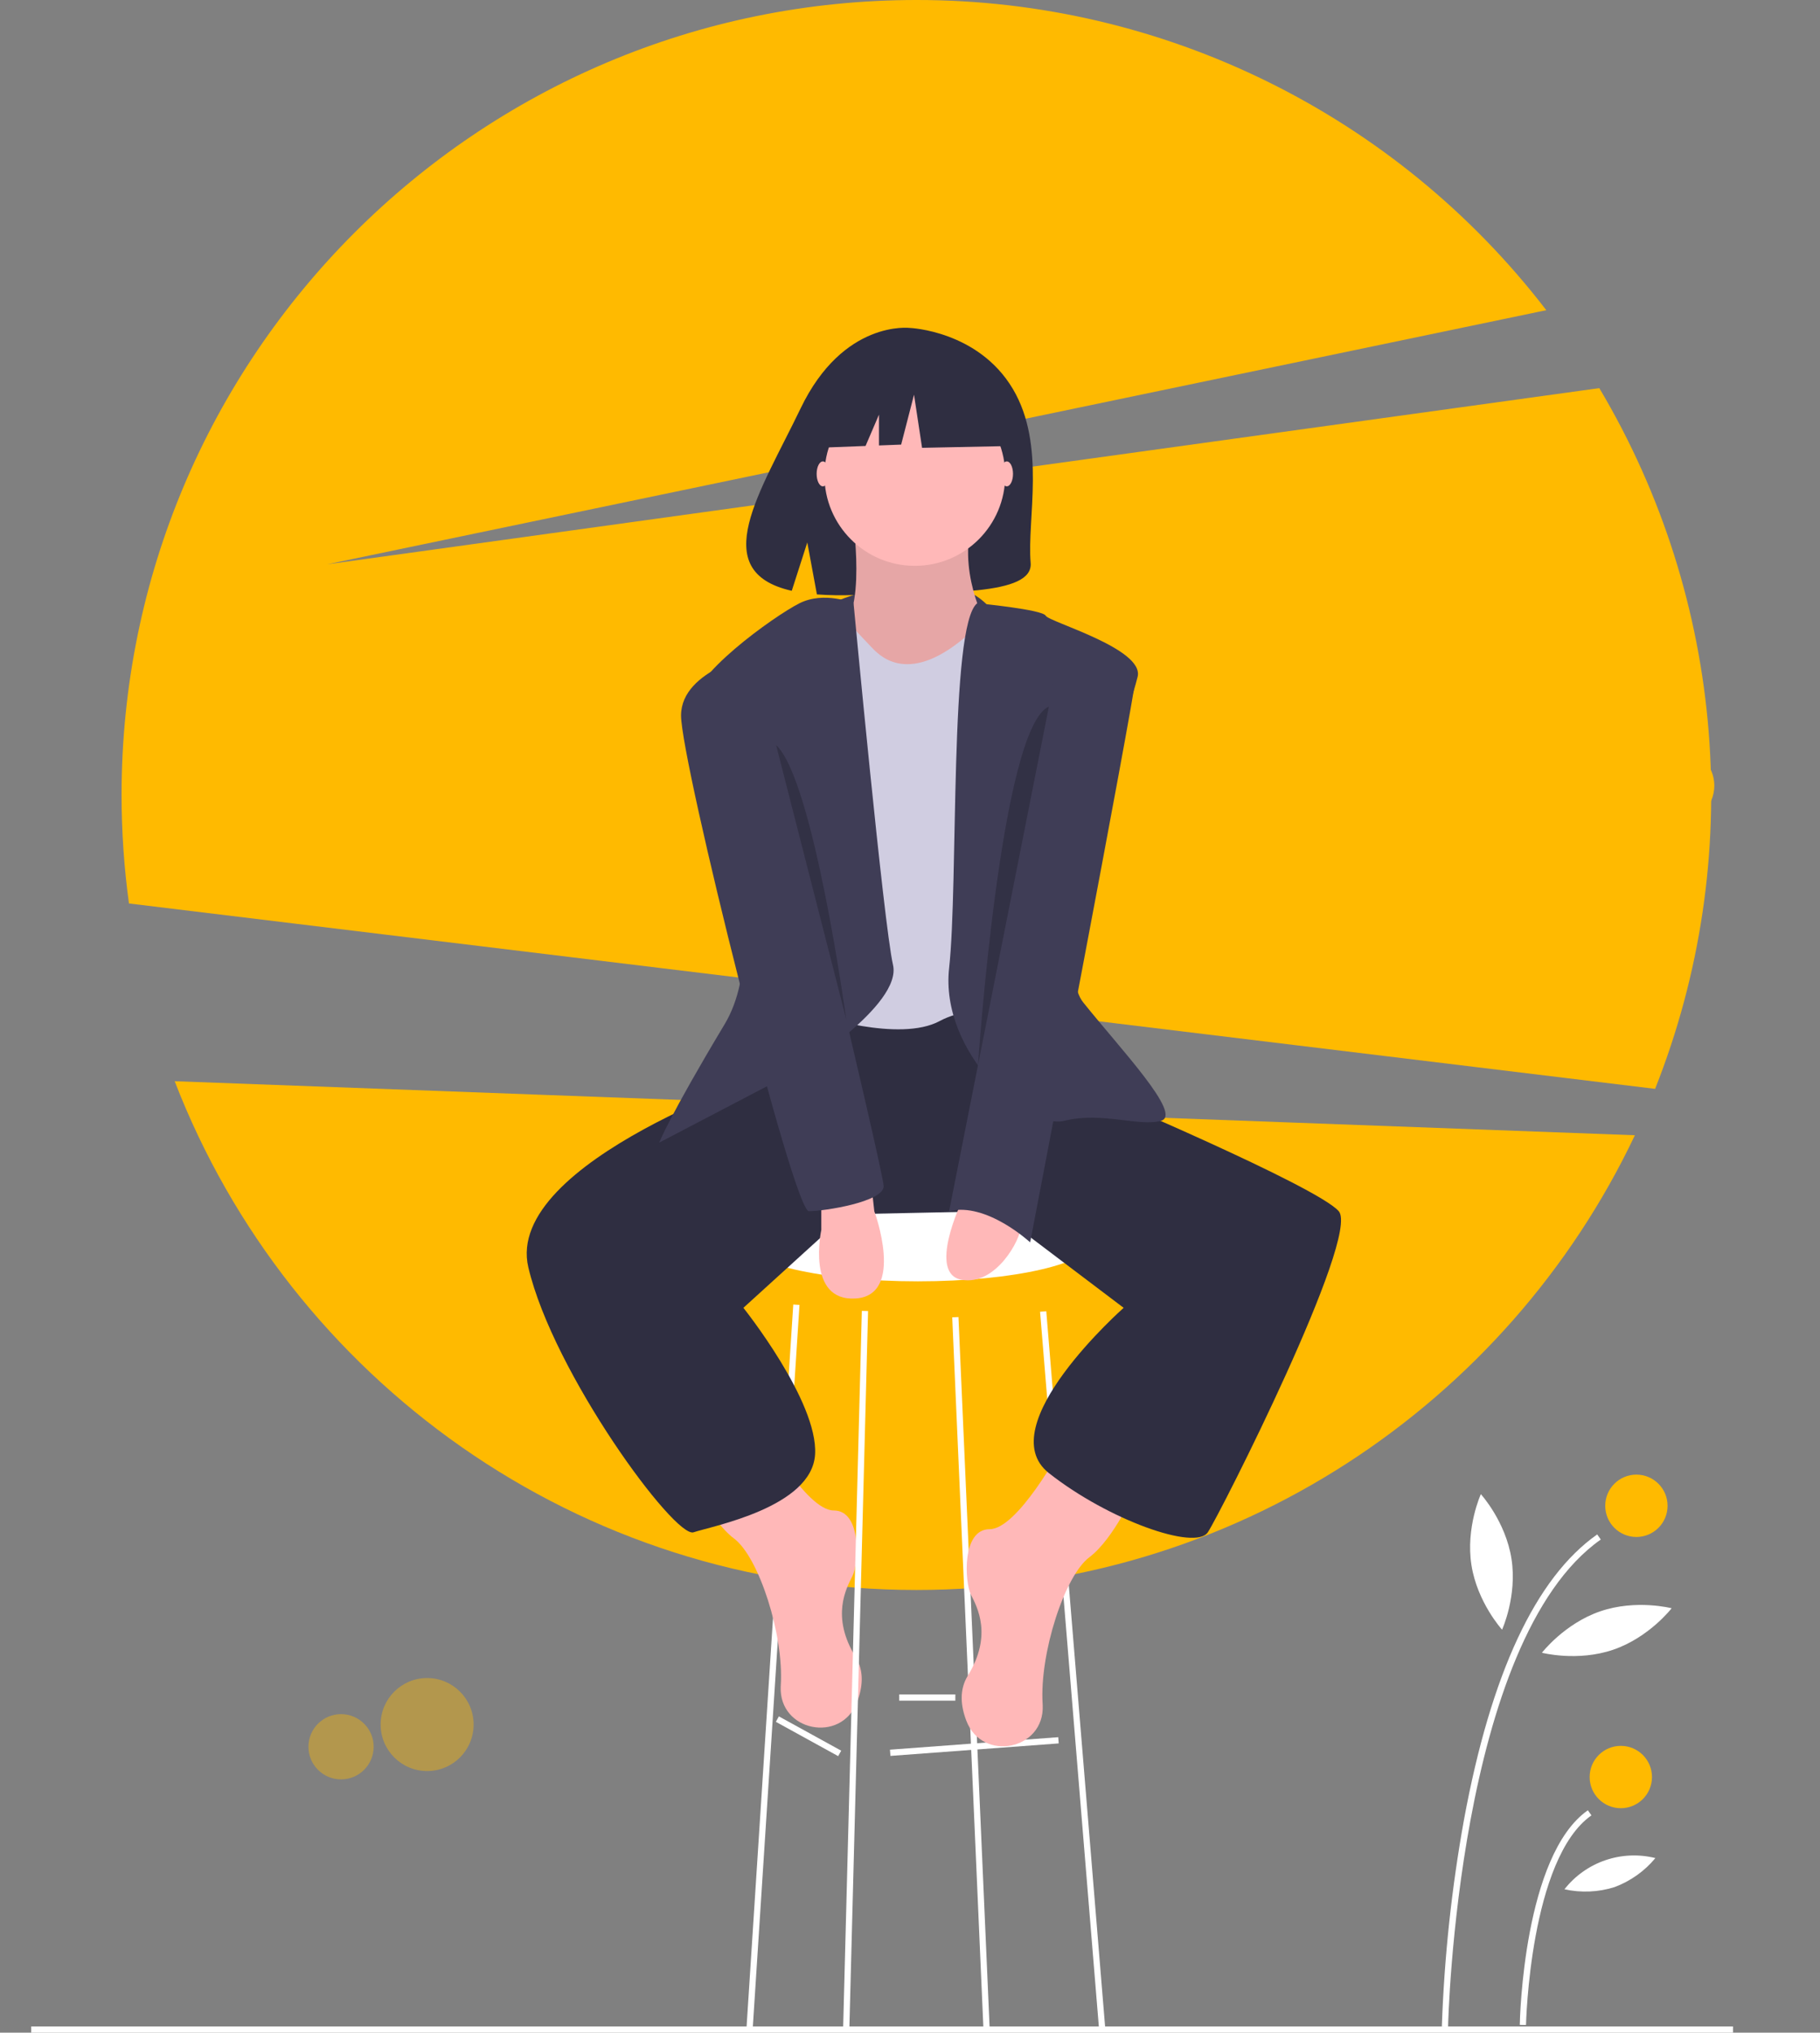 <?xml version="1.0" encoding="utf-8"?>
<!-- Generator: Adobe Illustrator 16.0.2, SVG Export Plug-In . SVG Version: 6.00 Build 0)  -->
<!DOCTYPE svg PUBLIC "-//W3C//DTD SVG 1.1//EN" "http://www.w3.org/Graphics/SVG/1.1/DTD/svg11.dtd">
<svg version="1.1" id="fb414a8b-d0ff-4841-818a-532ec941ba8d"
	 xmlns="http://www.w3.org/2000/svg" xmlns:xlink="http://www.w3.org/1999/xlink" x="0px" y="0px" width="583.904px" height="652px"
	 viewBox="0 0 583.904 652" enable-background="new 0 0 583.904 652" xml:space="preserve">
<rect x="0" y="0" width="583.904" height="652" fill="#808080" stroke="none"/>
<title>modern professional</title>
<circle opacity="0.4" fill="#FFBA00" enable-background="new    " cx="137.032" cy="553.164" r="14.92"/>
<circle opacity="0.4" fill="#FFBA00" enable-background="new    " cx="109.418" cy="560.29" r="10.466"/>
<path fill="#FFBA00" d="M531.002,349.262c29.213-73.645,22.6-156.676-17.901-224.768L105,181l391.09-81.506
	C447.863,36.708,373.17-0.065,294,0C153.167,0,39,114.167,39,255c0.003,11.64,0.796,23.265,2.374,34.797L531.002,349.262z"/>
<path fill="#FFBA00" d="M56.044,346.811C92.902,442.274,185.536,510,294,510c101.778,0,189.617-59.634,230.515-145.861
	L56.044,346.811z"/>
<circle fill="#FFBA00" cx="538" cy="252" r="12"/>
<path fill="#3F3D56" d="M268,193c0,0,33-14.379,48.5,0.811C332,209,275,204,268,193z"/>
<path fill="#2F2E41" d="M324.982,124.805c-11.091-18.738-33.03-19.612-33.03-19.612s-21.38-2.734-35.095,25.805
	c-12.783,26.6-30.426,52.284-2.84,58.511L259,174l3.086,16.663c3.928,0.283,7.868,0.35,11.803,0.202
	c29.542-0.954,57.677,0.279,56.771-10.322C329.455,166.451,335.653,142.835,324.982,124.805z"/>
<ellipse fill="#FFFFFF" cx="294.5" cy="398" rx="56" ry="13"/>
<rect x="285.443" y="559.471" transform="matrix(0.997 -0.074 0.074 0.997 -40.461 24.559)" fill="#FFFFFF" width="54.149" height="2.001"/>
<rect x="258.483" y="545.617" transform="matrix(0.482 -0.876 0.876 0.482 -353.631 515.74)" fill="#FFFFFF" width="2" height="22.825"/>
<rect x="288.5" y="543.5" fill="#FFFFFF" width="18" height="2"/>
<polygon fill="#FFFFFF" points="241.498,650.568 239.502,650.432 254.502,418.432 256.498,418.568 "/>
<polygon fill="#FFFFFF" points="315.501,650.549 305.501,422.549 307.499,422.451 317.499,650.451 "/>
<rect x="343.029" y="420.116" transform="matrix(0.997 -0.082 0.082 0.997 -42.771 30.027)" fill="#FFFFFF" width="2" height="230.775"/>
<path fill="#FFB8B8" d="M340.5,464.5c0,0-14,26-23,26s-8,17-6,21s7,13-1,26c-2.794,4.541-2.295,9.691-0.461,14.473
	c5.138,13.396,25.124,9.337,24.486-4.996c-0.008-0.156-0.017-0.315-0.025-0.477c-1-16,7-41,15-47s15-22,15-22L340.5,464.5z"/>
<path fill="#FFB8B8" d="M244.5,458.5c0,0,14,26,23,26s8,17,6,21s-7,13,1,26c2.794,4.541,2.294,9.691,0.461,14.473
	c-5.138,13.396-25.124,9.337-24.486-4.996c0.007-0.156,0.016-0.315,0.025-0.477c1-16-7-41-15-47s-15-22-15-22L244.5,458.5z"/>
<path fill="#2F2E41" d="M255.5,330.5l-6,13c0,0-88,29-80,63s47,87,53,85s38-8,39-25s-23-47-23-47l33-30l48.021-1l40.979,31
	c0,0-43,38-24,53s47,25,51,19s49-95,42-103s-78-38-78-38l-19-27l-74-4L255.5,330.5z"/>
<path fill="#FFB8B8" d="M273.5,165.5c0,0,5,33-5,37s20,21,20,21h17l11-23c0,0-10-18-4-35S273.5,165.5,273.5,165.5z"/>
<path opacity="0.1" enable-background="new    " d="M273.5,165.5c0,0,5,33-5,37s20,21,20,21h17l11-23c0,0-10-18-4-35
	S273.5,165.5,273.5,165.5z"/>
<path fill="#D0CDE1" d="M266.5,193.5c0,0,11,12,13,14s11,13,30-3s21,3,21,3v120c0,0-16-7-29,0s-40-2-40-2l-5-124L266.5,193.5z"/>
<path fill="#3F3D56" d="M273.845,193.5c0,0-9.345-4-17.345,0s-36,24-34,33s28,72,10,102s-21,38-21,38l44-23c0,0,34-21,31-34
	S273.845,193.5,273.845,193.5z"/>
<path fill="#3F3D56" d="M313.512,193.5c0,0,20.988,2,21.988,4S367,208,365,217s-29.5,89.5-17.5,104.5s32,36,25,38s-19-3-31,0
	s-40-22-37-49S304.522,200.5,313.512,193.5z"/>
<path fill="#FFB8B8" d="M263.5,384.5v10c0,0-5,23,11,22s6-28,6-28l-1-9L263.5,384.5z"/>
<path fill="#FFB8B8" d="M308.5,385.5c0,0-11,23,0,25s19-13,19-17S308.5,385.5,308.5,385.5z"/>
<polygon fill="#FFFFFF" points="272.5,650.524 270.5,650.476 276.5,420.476 278.5,420.524 "/>
<ellipse fill="#FFB8B8" cx="323" cy="152" rx="2" ry="4"/>
<ellipse fill="#FFB8B8" cx="264" cy="152" rx="2" ry="4"/>
<path fill="#3F3D56" d="M340.5,206.5c0,0,25,0,24,10s-34,182-34,182s-14-13-26-10L340.5,206.5z"/>
<path fill="#3F3D56" d="M243.5,209.5c0,0-25,5-25,20s36,159,41,159s24-3,24-8S243.5,209.5,243.5,209.5z"/>
<path opacity="0.2" enable-background="new    " d="M249,239l22.5,87.991C271.5,326.991,261,250,249,239z"/>
<path opacity="0.2" enable-background="new    " d="M336.517,226.636L313.761,341.68
	C313.761,341.68,321.034,233.272,336.517,226.636z"/>
<circle fill="#FFB8B8" cx="293.5" cy="152.5" r="29"/>
<polygon fill="#2F2E41" points="320.079,122.998 298.403,111.644 268.47,116.289 262.277,143.642 277.693,143.049 282,133 
	282,142.884 289.114,142.61 293.242,126.611 295.823,143.642 321.112,143.126 "/>
<rect x="10" y="650" fill="#FFFFFF" width="546" height="2"/>
<path fill="#FFFFFF" d="M464.583,650.02l-2-0.038c0.773-22.237,3.146-44.392,7.1-66.287c8.648-46.881,23.029-77.67,42.743-91.513
	l1.148,1.638C467.522,526.152,464.606,648.784,464.583,650.02z"/>
<path fill="#FFFFFF" d="M489.583,649.541l-2-0.039c0.043-2.215,1.293-54.414,21.843-68.842l1.148,1.637
	C490.854,596.143,489.593,649.009,489.583,649.541z"/>
<circle fill="#FFBA00" cx="525" cy="483" r="10"/>
<circle fill="#FFBA00" cx="520" cy="570" r="10"/>
<path fill="#FFFFFF" d="M484.922,499.994c1.879,12.005-3.02,22.741-3.02,22.741s-7.945-8.727-9.824-20.729
	c-1.879-12.005,3.019-22.741,3.019-22.741S483.042,487.99,484.922,499.994z"/>
<path fill="#FFFFFF" d="M517.609,529.148c-11.493,3.941-22.919,0.988-22.919,0.988s7.208-9.344,18.699-13.286
	c11.493-3.941,22.919-0.988,22.919-0.988S529.102,525.206,517.609,529.148z"/>
<path fill="#FFFFFF" d="M517.979,605.31c-5.201,1.635-10.74,1.873-16.063,0.693c6.904-8.79,18.326-12.708,29.172-10.006
	C527.607,600.195,523.088,603.406,517.979,605.31z"/>
</svg>
